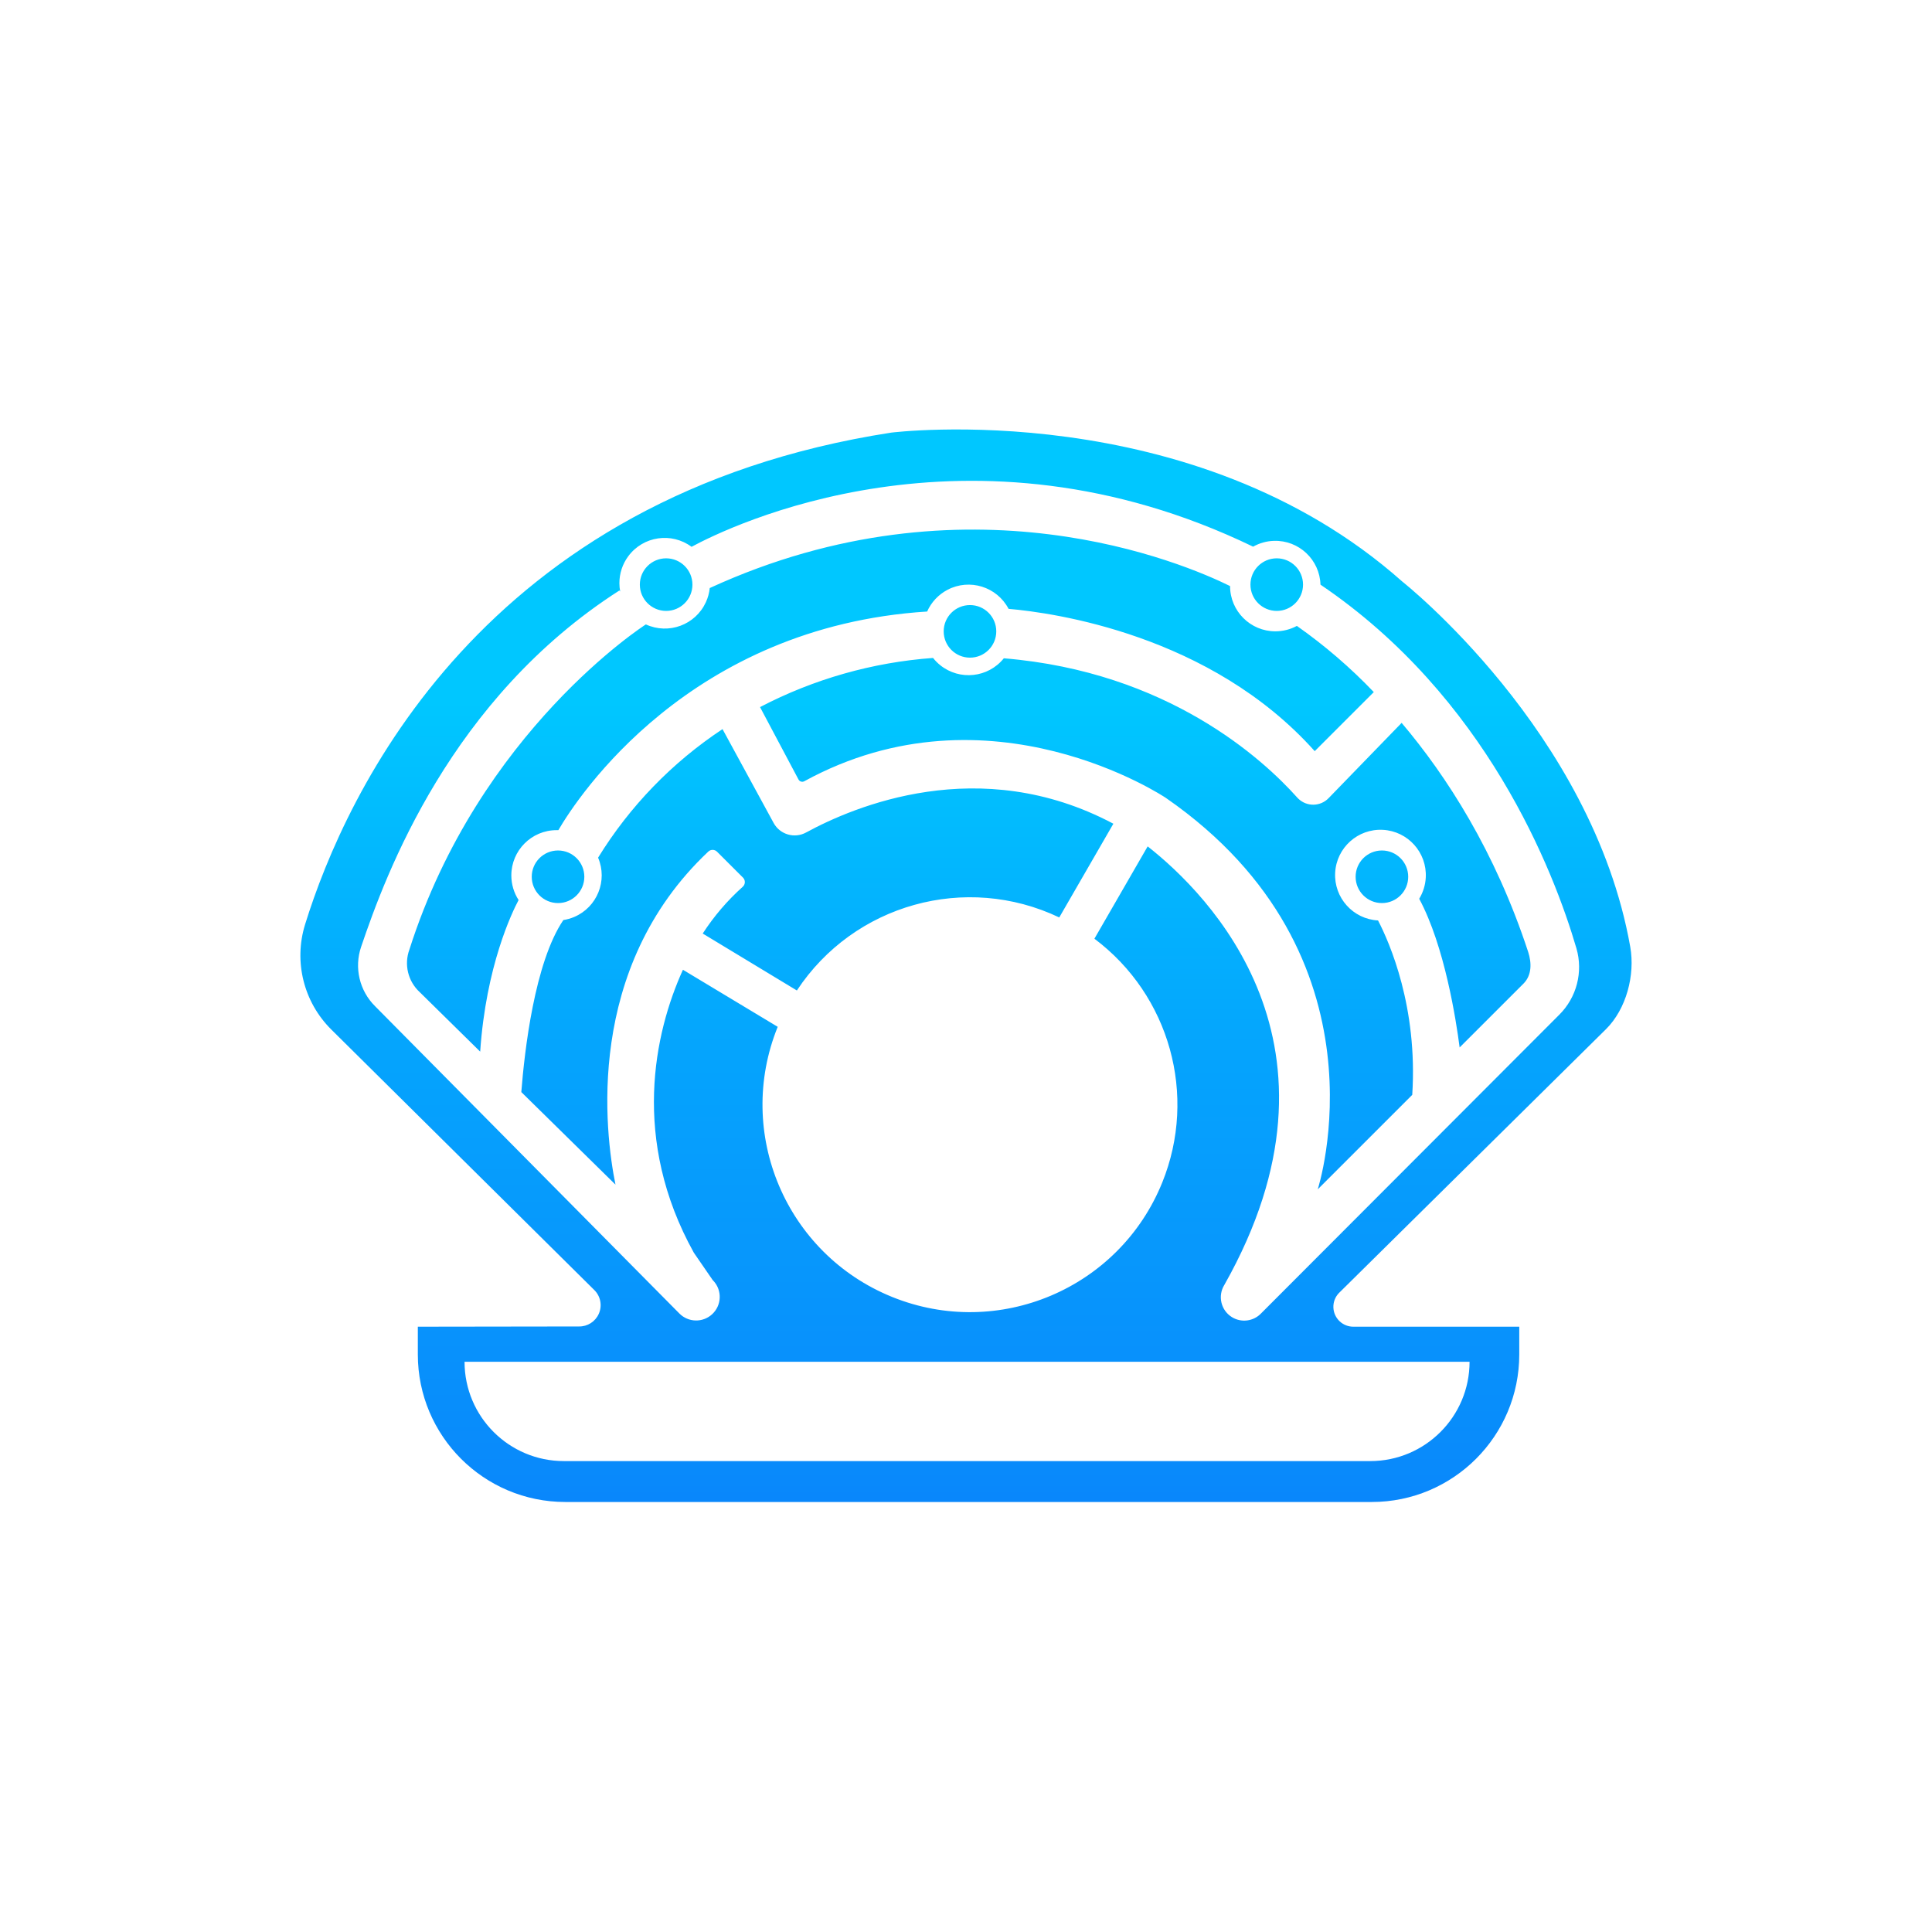 <svg width="250" height="250" viewBox="0 0 250 250" fill="none" xmlns="http://www.w3.org/2000/svg">
<path d="M119.973 79.131C89.207 81.078 74.788 103.077 72.251 107.421H72.021C68.784 107.423 66.163 110.049 66.166 113.286C66.167 114.413 66.493 115.517 67.106 116.464C66.267 118.04 62.891 124.989 62.135 136.081L54.317 128.387C52.794 126.992 52.264 124.815 52.975 122.876C62.003 94.556 83.574 80.799 83.574 80.799C86.51 82.15 89.986 80.866 91.338 77.93C91.605 77.349 91.775 76.728 91.842 76.092C125.111 60.815 153.279 72.927 159.169 75.835C159.172 79.073 161.799 81.696 165.038 81.694C166.007 81.693 166.961 81.452 167.815 80.992C171.405 83.514 174.739 86.382 177.769 89.555L170.125 97.199C156.625 82.095 136.297 79.287 130.509 78.784C129.005 75.921 125.464 74.819 122.601 76.323C121.434 76.937 120.507 77.926 119.973 79.131ZM173.232 167.341C172.261 168.38 172.316 170.009 173.355 170.98C173.834 171.428 174.466 171.676 175.122 171.674H196.592V175.265C196.594 185.807 188.05 194.355 177.508 194.357C177.505 194.357 177.503 194.357 177.5 194.357H73.159C62.617 194.359 54.069 185.815 54.067 175.273C54.067 175.27 54.067 175.268 54.067 175.265V171.674L74.924 171.644C76.028 171.66 77.035 171.016 77.483 170.007C77.95 168.962 77.719 167.737 76.905 166.933L42.88 133.23C39.296 129.683 37.984 124.436 39.478 119.62C44.771 102.57 62.448 64.16 115.307 55.983C115.307 55.983 154.246 51.068 181.466 75.263C181.466 75.263 206.013 94.619 210.954 122.52C211.6 126.175 210.443 130.576 207.804 133.185L173.232 167.341ZM60.112 176.21C60.112 183.309 65.867 189.064 72.966 189.064H177.307C184.406 189.064 190.161 183.309 190.161 176.21H60.112ZM201.763 131.313C204.023 129.071 204.878 125.774 203.99 122.717C201.03 112.604 192.271 90.125 170.869 75.653C170.773 72.427 168.08 69.889 164.853 69.985C163.905 70.013 162.977 70.272 162.151 70.739C125.303 52.921 94.276 68.168 89.487 70.757C86.89 68.832 83.225 69.376 81.3 71.973C80.551 72.982 80.147 74.207 80.149 75.464C80.15 75.826 80.184 76.186 80.251 76.541L80.149 76.409C58.309 90.397 49.939 113.042 46.726 122.531C45.813 125.223 46.515 128.2 48.533 130.201L87.91 169.965C89.064 171.132 90.936 171.177 92.144 170.067C93.387 168.925 93.469 166.993 92.327 165.751C92.292 165.713 92.257 165.676 92.22 165.64L89.782 162.097C81.661 147.478 84.652 133.668 88.371 125.487L100.635 132.87C95.072 146.611 101.7 162.26 115.441 167.824C129.181 173.387 144.83 166.759 150.394 153.018C154.966 141.728 151.362 128.775 141.616 121.468L148.508 109.522C156.364 115.692 175.962 135.23 158.432 166.263C157.549 167.681 157.982 169.546 159.399 170.43C160.62 171.19 162.207 170.986 163.195 169.942L201.763 131.313ZM181.371 93.539L171.92 103.281C170.857 104.382 169.102 104.412 168.002 103.348C167.956 103.303 167.911 103.257 167.867 103.209C163.444 98.256 151.127 86.93 129.896 85.183C127.868 87.703 124.182 88.102 121.662 86.074C121.319 85.798 121.009 85.484 120.736 85.138C112.917 85.705 105.297 87.869 98.348 91.497L103.327 100.869C103.469 101.136 103.8 101.238 104.068 101.096C104.073 101.093 104.078 101.091 104.083 101.088C128.101 87.951 150.855 103.243 150.855 103.243C180.343 123.658 170.514 153.901 170.514 153.901L182.744 141.675C183.473 130.334 179.821 121.998 178.317 119.106C175.079 118.932 172.595 116.166 172.769 112.929C172.942 109.691 175.708 107.207 178.946 107.38C182.184 107.554 184.668 110.32 184.494 113.558C184.442 114.528 184.15 115.471 183.644 116.301C186.94 122.433 188.422 132.024 188.876 135.539L197.136 127.283C198.21 126.209 198.217 124.636 197.745 123.177C193.465 110.15 187.209 100.438 181.371 93.539ZM104.31 107.723C102.816 108.54 100.943 107.998 100.117 106.51L93.494 94.348C86.981 98.656 81.486 104.332 77.393 110.982C78.658 113.954 77.274 117.389 74.302 118.654C73.852 118.845 73.381 118.979 72.898 119.053C69.17 124.558 67.87 136.035 67.458 141.313L79.642 153.29C78.281 146.56 75.601 125.314 91.656 110.192C91.978 109.891 92.481 109.901 92.79 110.215L96.144 113.564C96.462 113.884 96.46 114.401 96.14 114.719C96.129 114.73 96.118 114.741 96.106 114.751C94.12 116.529 92.38 118.563 90.931 120.8L103.115 128.168C110.49 116.988 124.977 112.955 137.068 118.717L144.069 106.589C126.732 97.379 110.408 104.404 104.31 107.723ZM72.21 110.052C70.33 110.052 68.807 111.575 68.807 113.454C68.807 115.333 70.33 116.857 72.21 116.857C74.089 116.857 75.612 115.333 75.612 113.454C75.612 111.575 74.089 110.052 72.21 110.052ZM86.198 72.247C84.319 72.247 82.795 73.77 82.795 75.649C82.795 77.529 84.319 79.052 86.198 79.052C88.076 79.052 89.6 77.529 89.6 75.649C89.6 73.77 88.077 72.247 86.198 72.247ZM125.515 78.296C123.636 78.296 122.113 79.819 122.113 81.698C122.113 83.577 123.636 85.1 125.515 85.1C127.394 85.1 128.917 83.577 128.917 81.698C128.917 79.819 127.394 78.296 125.515 78.296ZM165.21 72.247C163.331 72.247 161.807 73.77 161.807 75.649C161.807 77.529 163.331 79.052 165.21 79.052C167.089 79.052 168.612 77.529 168.612 75.649C168.612 73.77 167.089 72.247 165.21 72.247ZM178.82 110.052C176.94 110.052 175.417 111.575 175.417 113.454C175.417 115.333 176.94 116.857 178.82 116.857C180.699 116.857 182.222 115.333 182.222 113.454C182.222 111.575 180.699 110.052 178.82 110.052Z" fill="url(#paint0_linear_242_93758)"/>
<defs>
<linearGradient id="paint0_linear_242_93758" x1="124.97" y1="211.375" x2="124.97" y2="72.592" gradientUnits="userSpaceOnUse">
<stop offset="0.13" stop-color="#0987FB"/>
<stop offset="0.14" stop-color="#0989FB"/>
<stop offset="0.53" stop-color="#05A3FD"/>
<stop offset="0.87" stop-color="#00C7FF"/>
</linearGradient>
</defs>
</svg>
